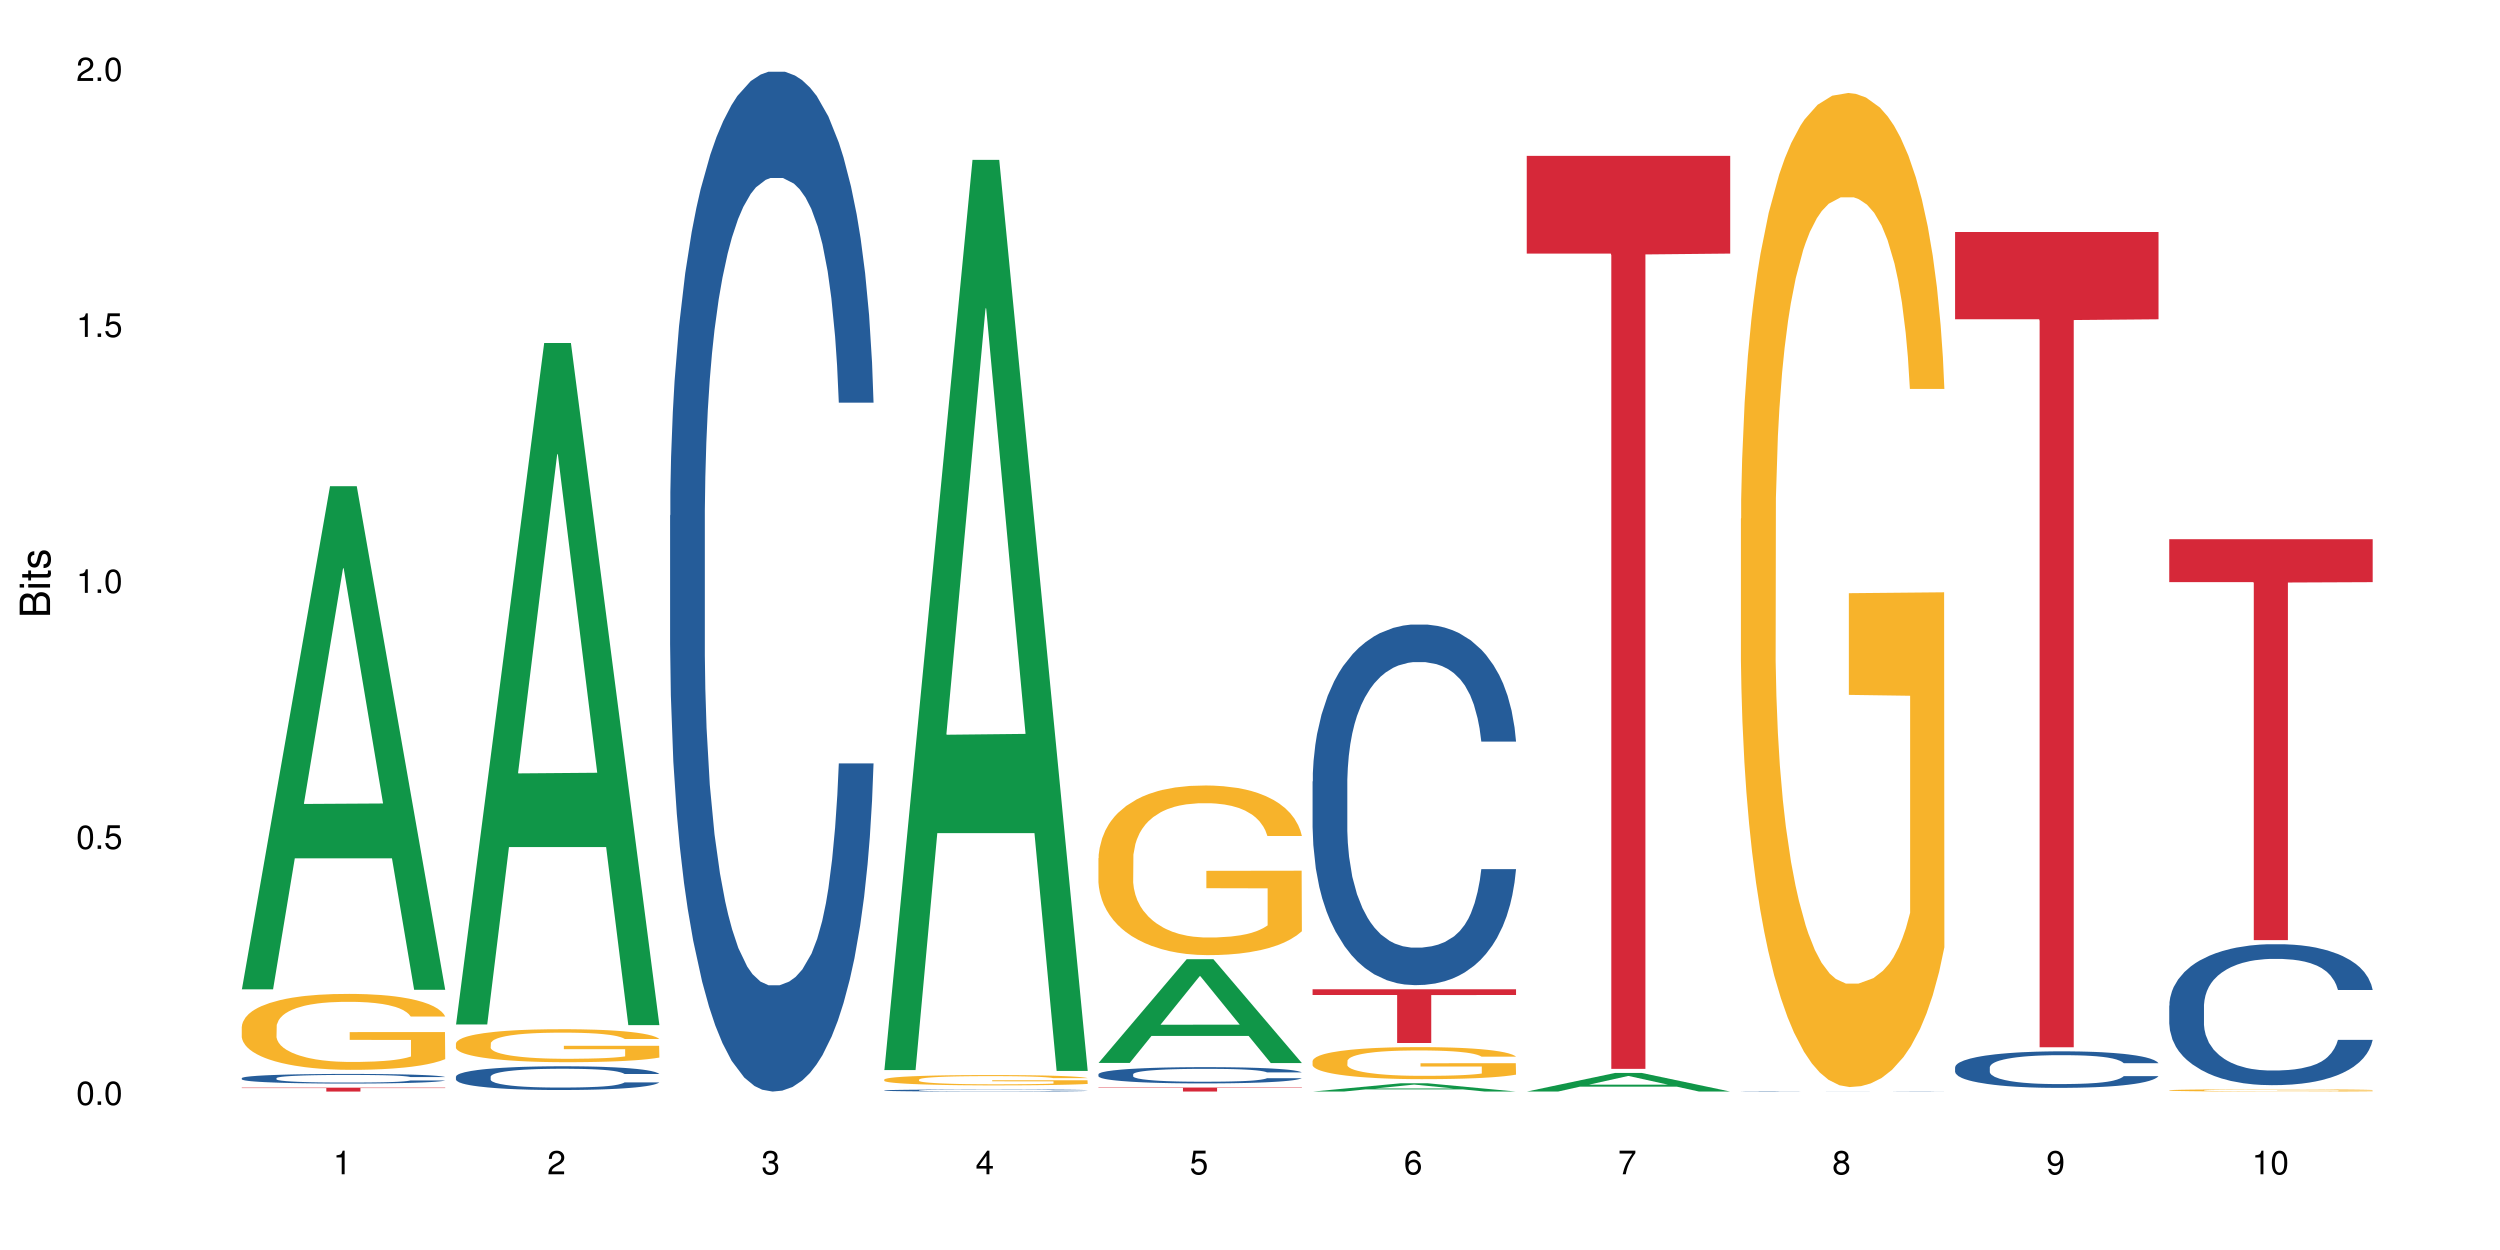 <?xml version="1.0" encoding="UTF-8"?>
<svg xmlns="http://www.w3.org/2000/svg" xmlns:xlink="http://www.w3.org/1999/xlink" width="720pt" height="360pt" viewBox="0 0 720 360" version="1.1">
<defs>
<g>
<symbol overflow="visible" id="glyph0-0">
<path style="stroke:none;" d=""/>
</symbol>
<symbol overflow="visible" id="glyph0-1">
<path style="stroke:none;" d="M 2.641 -6.797 C 2 -6.797 1.422 -6.531 1.078 -6.047 C 0.641 -5.453 0.406 -4.547 0.406 -3.297 C 0.406 -1 1.188 0.219 2.641 0.219 C 4.078 0.219 4.859 -1 4.859 -3.234 C 4.859 -4.562 4.656 -5.438 4.203 -6.047 C 3.844 -6.531 3.281 -6.797 2.641 -6.797 Z M 2.641 -6.047 C 3.547 -6.047 4 -5.125 4 -3.312 C 4 -1.375 3.562 -0.484 2.625 -0.484 C 1.734 -0.484 1.281 -1.422 1.281 -3.281 C 1.281 -5.141 1.734 -6.047 2.641 -6.047 Z M 2.641 -6.047 "/>
</symbol>
<symbol overflow="visible" id="glyph0-2">
<path style="stroke:none;" d="M 1.828 -1 L 0.828 -1 L 0.828 0 L 1.828 0 Z M 1.828 -1 "/>
</symbol>
<symbol overflow="visible" id="glyph0-3">
<path style="stroke:none;" d="M 4.562 -6.797 L 1.062 -6.797 L 0.547 -3.094 L 1.328 -3.094 C 1.719 -3.562 2.047 -3.734 2.578 -3.734 C 3.484 -3.734 4.062 -3.109 4.062 -2.094 C 4.062 -1.125 3.484 -0.531 2.578 -0.531 C 1.828 -0.531 1.375 -0.906 1.188 -1.672 L 0.328 -1.672 C 0.453 -1.109 0.547 -0.844 0.75 -0.594 C 1.125 -0.078 1.828 0.219 2.594 0.219 C 3.969 0.219 4.922 -0.781 4.922 -2.219 C 4.922 -3.562 4.031 -4.484 2.719 -4.484 C 2.25 -4.484 1.859 -4.359 1.469 -4.062 L 1.734 -5.969 L 4.562 -5.969 Z M 4.562 -6.797 "/>
</symbol>
<symbol overflow="visible" id="glyph0-4">
<path style="stroke:none;" d="M 2.484 -4.844 L 2.484 0 L 3.328 0 L 3.328 -6.797 L 2.766 -6.797 C 2.469 -5.75 2.281 -5.609 0.984 -5.453 L 0.984 -4.844 Z M 2.484 -4.844 "/>
</symbol>
<symbol overflow="visible" id="glyph0-5">
<path style="stroke:none;" d="M 4.859 -0.828 L 1.281 -0.828 C 1.359 -1.391 1.672 -1.75 2.5 -2.234 L 3.469 -2.75 C 4.406 -3.266 4.906 -3.969 4.906 -4.812 C 4.906 -5.375 4.672 -5.906 4.266 -6.266 C 3.859 -6.625 3.375 -6.797 2.719 -6.797 C 1.859 -6.797 1.219 -6.5 0.844 -5.922 C 0.609 -5.562 0.5 -5.125 0.484 -4.438 L 1.328 -4.438 C 1.359 -4.906 1.406 -5.188 1.531 -5.406 C 1.75 -5.812 2.188 -6.062 2.703 -6.062 C 3.469 -6.062 4.031 -5.516 4.031 -4.781 C 4.031 -4.25 3.719 -3.797 3.125 -3.438 L 2.234 -2.938 C 0.812 -2.141 0.406 -1.5 0.328 0 L 4.859 0 Z M 4.859 -0.828 "/>
</symbol>
<symbol overflow="visible" id="glyph0-6">
<path style="stroke:none;" d="M 2.125 -3.125 L 2.578 -3.125 C 3.516 -3.125 3.984 -2.703 3.984 -1.891 C 3.984 -1.031 3.469 -0.531 2.578 -0.531 C 1.656 -0.531 1.203 -0.984 1.156 -1.969 L 0.312 -1.969 C 0.344 -1.422 0.438 -1.078 0.609 -0.766 C 0.953 -0.109 1.625 0.219 2.547 0.219 C 3.953 0.219 4.859 -0.609 4.859 -1.906 C 4.859 -2.766 4.516 -3.25 3.703 -3.516 C 4.344 -3.766 4.656 -4.25 4.656 -4.938 C 4.656 -6.109 3.875 -6.797 2.578 -6.797 C 1.203 -6.797 0.484 -6.047 0.453 -4.609 L 1.297 -4.609 C 1.312 -5.016 1.344 -5.25 1.453 -5.453 C 1.641 -5.828 2.062 -6.062 2.594 -6.062 C 3.344 -6.062 3.797 -5.625 3.797 -4.906 C 3.797 -4.422 3.609 -4.141 3.25 -3.984 C 3.016 -3.891 2.719 -3.844 2.125 -3.844 Z M 2.125 -3.125 "/>
</symbol>
<symbol overflow="visible" id="glyph0-7">
<path style="stroke:none;" d="M 3.141 -1.625 L 3.141 0 L 3.984 0 L 3.984 -1.625 L 4.984 -1.625 L 4.984 -2.391 L 3.984 -2.391 L 3.984 -6.797 L 3.359 -6.797 L 0.266 -2.516 L 0.266 -1.625 Z M 3.141 -2.391 L 1 -2.391 L 3.141 -5.359 Z M 3.141 -2.391 "/>
</symbol>
<symbol overflow="visible" id="glyph0-8">
<path style="stroke:none;" d="M 4.781 -5.031 C 4.609 -6.141 3.891 -6.797 2.844 -6.797 C 2.094 -6.797 1.422 -6.438 1.031 -5.828 C 0.609 -5.172 0.406 -4.344 0.406 -3.094 C 0.406 -1.953 0.578 -1.234 0.984 -0.625 C 1.359 -0.078 1.953 0.219 2.703 0.219 C 3.984 0.219 4.922 -0.734 4.922 -2.078 C 4.922 -3.344 4.062 -4.234 2.844 -4.234 C 2.172 -4.234 1.641 -3.969 1.281 -3.469 C 1.281 -5.125 1.828 -6.047 2.797 -6.047 C 3.391 -6.047 3.797 -5.672 3.938 -5.031 Z M 2.734 -3.484 C 3.547 -3.484 4.062 -2.922 4.062 -2 C 4.062 -1.156 3.484 -0.531 2.703 -0.531 C 1.922 -0.531 1.328 -1.188 1.328 -2.047 C 1.328 -2.891 1.906 -3.484 2.734 -3.484 Z M 2.734 -3.484 "/>
</symbol>
<symbol overflow="visible" id="glyph0-9">
<path style="stroke:none;" d="M 4.984 -6.797 L 0.438 -6.797 L 0.438 -5.969 L 4.109 -5.969 C 2.5 -3.656 1.828 -2.234 1.328 0 L 2.219 0 C 2.594 -2.172 3.453 -4.047 4.984 -6.094 Z M 4.984 -6.797 "/>
</symbol>
<symbol overflow="visible" id="glyph0-10">
<path style="stroke:none;" d="M 3.75 -3.578 C 4.453 -4 4.688 -4.344 4.688 -4.984 C 4.688 -6.047 3.844 -6.797 2.641 -6.797 C 1.438 -6.797 0.594 -6.047 0.594 -4.984 C 0.594 -4.359 0.828 -4.016 1.516 -3.578 C 0.734 -3.203 0.359 -2.641 0.359 -1.891 C 0.359 -0.641 1.297 0.219 2.641 0.219 C 3.984 0.219 4.922 -0.641 4.922 -1.875 C 4.922 -2.641 4.531 -3.203 3.75 -3.578 Z M 2.641 -6.047 C 3.359 -6.047 3.812 -5.625 3.812 -4.969 C 3.812 -4.344 3.344 -3.922 2.641 -3.922 C 1.922 -3.922 1.453 -4.344 1.453 -4.984 C 1.453 -5.625 1.922 -6.047 2.641 -6.047 Z M 2.641 -3.203 C 3.484 -3.203 4.062 -2.672 4.062 -1.875 C 4.062 -1.062 3.484 -0.531 2.625 -0.531 C 1.797 -0.531 1.219 -1.078 1.219 -1.875 C 1.219 -2.672 1.797 -3.203 2.641 -3.203 Z M 2.641 -3.203 "/>
</symbol>
<symbol overflow="visible" id="glyph0-11">
<path style="stroke:none;" d="M 0.516 -1.547 C 0.672 -0.438 1.406 0.219 2.438 0.219 C 3.188 0.219 3.859 -0.141 4.266 -0.75 C 4.688 -1.406 4.891 -2.25 4.891 -3.484 C 4.891 -4.625 4.703 -5.359 4.312 -5.953 C 3.938 -6.5 3.344 -6.797 2.594 -6.797 C 1.297 -6.797 0.359 -5.844 0.359 -4.516 C 0.359 -3.25 1.234 -2.344 2.453 -2.344 C 3.094 -2.344 3.562 -2.578 4.016 -3.109 C 4 -1.453 3.469 -0.531 2.5 -0.531 C 1.906 -0.531 1.484 -0.906 1.359 -1.547 Z M 2.578 -6.062 C 3.375 -6.062 3.969 -5.406 3.969 -4.531 C 3.969 -3.688 3.375 -3.094 2.547 -3.094 C 1.734 -3.094 1.234 -3.672 1.234 -4.578 C 1.234 -5.438 1.797 -6.062 2.578 -6.062 Z M 2.578 -6.062 "/>
</symbol>
<symbol overflow="visible" id="glyph1-0">
<path style="stroke:none;" d=""/>
</symbol>
<symbol overflow="visible" id="glyph1-1">
<path style="stroke:none;" d="M 0 -0.953 L 0 -4.891 C 0 -5.719 -0.234 -6.344 -0.734 -6.797 C -1.188 -7.234 -1.812 -7.469 -2.5 -7.469 C -3.547 -7.469 -4.188 -7 -4.625 -5.875 C -4.984 -6.672 -5.641 -7.094 -6.531 -7.094 C -7.156 -7.094 -7.734 -6.859 -8.141 -6.391 C -8.562 -5.938 -8.75 -5.344 -8.75 -4.5 L -8.75 -0.953 Z M -4.984 -2.062 L -7.766 -2.062 L -7.766 -4.219 C -7.766 -4.844 -7.688 -5.203 -7.453 -5.5 C -7.219 -5.812 -6.859 -5.969 -6.375 -5.969 C -5.906 -5.969 -5.531 -5.812 -5.297 -5.5 C -5.062 -5.203 -4.984 -4.844 -4.984 -4.219 Z M -0.984 -2.062 L -4 -2.062 L -4 -4.781 C -4 -5.328 -3.859 -5.688 -3.578 -5.953 C -3.297 -6.219 -2.922 -6.359 -2.484 -6.359 C -2.062 -6.359 -1.688 -6.219 -1.406 -5.953 C -1.109 -5.688 -0.984 -5.328 -0.984 -4.781 Z M -0.984 -2.062 "/>
</symbol>
<symbol overflow="visible" id="glyph1-2">
<path style="stroke:none;" d="M -6.281 -1.797 L -6.281 -0.797 L 0 -0.797 L 0 -1.797 Z M -8.75 -1.797 L -8.75 -0.797 L -7.484 -0.797 L -7.484 -1.797 Z M -8.75 -1.797 "/>
</symbol>
<symbol overflow="visible" id="glyph1-3">
<path style="stroke:none;" d="M -6.281 -3.047 L -6.281 -2.016 L -8.016 -2.016 L -8.016 -1.016 L -6.281 -1.016 L -6.281 -0.172 L -5.469 -0.172 L -5.469 -1.016 L -0.719 -1.016 C -0.078 -1.016 0.281 -1.453 0.281 -2.234 C 0.281 -2.469 0.25 -2.719 0.188 -3.047 L -0.641 -3.047 C -0.609 -2.922 -0.594 -2.766 -0.594 -2.562 C -0.594 -2.141 -0.719 -2.016 -1.156 -2.016 L -5.469 -2.016 L -5.469 -3.047 Z M -6.281 -3.047 "/>
</symbol>
<symbol overflow="visible" id="glyph1-4">
<path style="stroke:none;" d="M -4.531 -5.25 C -5.766 -5.25 -6.469 -4.422 -6.469 -2.969 C -6.469 -1.516 -5.719 -0.562 -4.547 -0.562 C -3.562 -0.562 -3.094 -1.062 -2.734 -2.562 L -2.516 -3.484 C -2.344 -4.188 -2.094 -4.469 -1.625 -4.469 C -1.047 -4.469 -0.641 -3.875 -0.641 -3 C -0.641 -2.453 -0.797 -2 -1.062 -1.75 C -1.25 -1.594 -1.422 -1.531 -1.875 -1.469 L -1.875 -0.406 C -0.422 -0.453 0.281 -1.266 0.281 -2.922 C 0.281 -4.5 -0.5 -5.516 -1.719 -5.516 C -2.656 -5.516 -3.172 -4.984 -3.469 -3.734 L -3.703 -2.766 C -3.891 -1.953 -4.156 -1.609 -4.594 -1.609 C -5.172 -1.609 -5.547 -2.125 -5.547 -2.938 C -5.547 -3.75 -5.203 -4.172 -4.531 -4.203 Z M -4.531 -5.25 "/>
</symbol>
</g>
</defs>
<g id="surface86021">
<rect x="0" y="0" width="720" height="360" style="fill:rgb(100%,100%,100%);fill-opacity:1;stroke:none;"/>
<path style=" stroke:none;fill-rule:nonzero;fill:rgb(6.275%,58.824%,28.235%);fill-opacity:1;" d="M 69.629 284.926 L 69.691 284.789 L 95.047 140.02 L 102.746 140.02 L 128.223 285.062 L 119.273 285.062 L 112.887 247.199 L 84.902 247.199 L 78.645 284.926 L 69.629 284.926 L 87.598 231.539 L 110.32 231.402 L 98.988 163.715 L 98.863 163.582 L 98.738 163.988 L 87.535 231.402 L 87.598 231.539 Z M 69.629 284.926 "/>
<path style=" stroke:none;fill-rule:nonzero;fill:rgb(14.51%,36.078%,60%);fill-opacity:1;" d="M 69.629 310.5 L 69.699 310.496 L 69.699 310.438 L 69.914 310.34 L 70.414 310.219 L 70.914 310.133 L 72.203 309.984 L 73.988 309.84 L 75.848 309.73 L 77.203 309.664 L 78.418 309.613 L 81.207 309.52 L 82.992 309.469 L 84.922 309.426 L 87.281 309.383 L 88.996 309.359 L 92.852 309.32 L 95.711 309.301 L 97.926 309.293 L 102.715 309.293 L 105.574 309.305 L 107.645 309.316 L 109.93 309.336 L 111.859 309.359 L 115.219 309.414 L 118.219 309.484 L 119.578 309.527 L 121.723 309.605 L 123.367 309.68 L 124.508 309.746 L 125.797 309.84 L 126.938 309.953 L 127.797 310.082 L 128.223 310.191 L 118.219 310.191 L 117.719 310.09 L 117.148 310.012 L 116.078 309.91 L 115.004 309.836 L 113.504 309.762 L 112.148 309.715 L 110.289 309.664 L 108.645 309.637 L 106.93 309.613 L 105.285 309.598 L 102.141 309.582 L 98.5 309.582 L 97.141 309.586 L 94.355 309.605 L 92.852 309.625 L 90.711 309.66 L 89.207 309.695 L 87.422 309.742 L 86.207 309.789 L 84.707 309.852 L 83.637 309.91 L 82.422 309.996 L 81.707 310.059 L 81.062 310.129 L 80.492 310.215 L 80.062 310.301 L 79.777 310.395 L 79.633 310.488 L 79.633 310.879 L 79.777 310.969 L 80.133 311.078 L 81.062 311.23 L 82.422 311.367 L 83.992 311.473 L 85.492 311.547 L 86.352 311.582 L 87.492 311.625 L 89.281 311.676 L 91.852 311.727 L 93.352 311.746 L 95.641 311.766 L 97.996 311.777 L 101.141 311.777 L 103.93 311.766 L 105.785 311.754 L 107.715 311.734 L 110.359 311.691 L 112.004 311.648 L 113.434 311.602 L 114.504 311.555 L 115.219 311.512 L 116.293 311.434 L 117.148 311.348 L 117.793 311.258 L 118.219 311.172 L 128.223 311.172 L 127.797 311.273 L 127.152 311.375 L 126.508 311.445 L 125.508 311.535 L 124.367 311.613 L 122.723 311.703 L 121.363 311.762 L 119.578 311.824 L 117.934 311.871 L 116.148 311.914 L 113.504 311.965 L 111.789 311.992 L 109.93 312.016 L 107.715 312.035 L 104.93 312.051 L 101.93 312.062 L 99.141 312.066 L 96.141 312.059 L 93.926 312.051 L 90.996 312.027 L 87.352 311.98 L 84.707 311.934 L 82.633 311.887 L 80.848 311.836 L 78.848 311.766 L 76.273 311.656 L 74.703 311.57 L 73.633 311.496 L 72.418 311.398 L 71.559 311.309 L 70.559 311.168 L 69.844 310.988 L 69.629 310.848 Z M 69.629 310.5 "/>
<path style=" stroke:none;fill-rule:nonzero;fill:rgb(96.863%,70.196%,16.863%);fill-opacity:1;" d="M 69.629 295.609 L 69.699 295.59 L 69.699 295.188 L 69.988 294.289 L 70.703 293.051 L 71.629 292.031 L 72.629 291.234 L 73.273 290.816 L 74.344 290.215 L 75.273 289.777 L 77.633 288.879 L 80.633 288.039 L 82.277 287.68 L 84.137 287.34 L 86.777 286.961 L 87.992 286.82 L 91.711 286.5 L 95.926 286.301 L 100.57 286.242 L 102.715 286.262 L 105.645 286.34 L 109.645 286.559 L 111.934 286.758 L 113.719 286.961 L 115.578 287.219 L 117.863 287.617 L 120.008 288.098 L 121.723 288.578 L 123.438 289.176 L 124.867 289.816 L 126.082 290.516 L 127.152 291.355 L 127.797 292.055 L 128.223 292.754 L 118.293 292.754 L 117.719 292.055 L 117.078 291.516 L 116.004 290.855 L 114.934 290.375 L 113.863 289.996 L 111.859 289.477 L 110.145 289.156 L 108.004 288.879 L 105.93 288.695 L 103.57 288.578 L 102.141 288.539 L 98.355 288.539 L 94.926 288.676 L 92.926 288.836 L 91.496 288.996 L 89.496 289.297 L 88.281 289.535 L 87.566 289.695 L 85.422 290.316 L 83.992 290.875 L 83.207 291.254 L 82.207 291.852 L 81.492 292.395 L 80.707 293.191 L 80.277 293.789 L 79.703 295.148 L 79.633 298.746 L 79.848 299.504 L 80.277 300.324 L 80.848 301.043 L 81.707 301.801 L 82.562 302.379 L 84.062 303.16 L 85.352 303.68 L 86.352 304.02 L 88.281 304.559 L 89.066 304.738 L 90.922 305.098 L 92.852 305.375 L 95.211 305.617 L 96.996 305.738 L 99.855 305.836 L 103.5 305.836 L 107.789 305.715 L 110.504 305.555 L 112.359 305.398 L 113.574 305.258 L 115.078 305.039 L 116.148 304.836 L 117.148 304.617 L 118.363 304.277 L 118.363 299.504 L 100.715 299.484 L 100.715 297.246 L 128.152 297.227 L 128.223 305.039 L 126.723 305.578 L 124.867 306.098 L 123.078 306.496 L 121.223 306.836 L 118.578 307.215 L 116.434 307.453 L 113.148 307.734 L 110.145 307.914 L 107 308.035 L 104.215 308.094 L 100.93 308.113 L 97.996 308.074 L 94.855 307.953 L 92.352 307.793 L 90.066 307.594 L 87.781 307.336 L 84.922 306.914 L 83.062 306.574 L 81.133 306.156 L 79.203 305.656 L 77.488 305.117 L 76.348 304.699 L 75.203 304.219 L 73.988 303.617 L 72.844 302.941 L 71.988 302.32 L 71.203 301.621 L 70.629 300.961 L 70.059 300.062 L 69.773 299.344 L 69.629 298.727 Z M 69.629 295.609 "/>
<path style=" stroke:none;fill-rule:nonzero;fill:rgb(83.922%,15.686%,22.353%);fill-opacity:1;" d="M 69.629 313.246 L 128.223 313.246 L 128.223 313.367 L 103.805 313.367 L 103.805 314.371 L 93.98 314.371 L 93.98 313.367 L 69.629 313.367 Z M 69.629 313.246 "/>
<path style=" stroke:none;fill-rule:nonzero;fill:rgb(6.275%,58.824%,28.235%);fill-opacity:1;" d="M 131.309 295.047 L 131.371 294.863 L 156.727 98.777 L 164.426 98.777 L 189.902 295.23 L 180.953 295.23 L 174.566 243.949 L 146.582 243.949 L 140.324 295.047 L 131.309 295.047 L 149.273 222.738 L 172 222.551 L 160.668 130.875 L 160.543 130.691 L 160.418 131.242 L 149.211 222.551 L 149.273 222.738 Z M 131.309 295.047 "/>
<path style=" stroke:none;fill-rule:nonzero;fill:rgb(14.51%,36.078%,60%);fill-opacity:1;" d="M 131.309 310.066 L 131.379 310.059 L 131.379 309.91 L 131.594 309.672 L 132.094 309.371 L 132.594 309.168 L 133.883 308.797 L 135.668 308.441 L 137.523 308.168 L 138.883 308.004 L 140.098 307.879 L 142.883 307.648 L 144.672 307.531 L 146.602 307.426 L 148.957 307.316 L 150.672 307.254 L 154.531 307.156 L 157.391 307.113 L 159.605 307.094 L 164.395 307.094 L 167.25 307.117 L 169.324 307.148 L 171.609 307.199 L 173.539 307.254 L 176.898 307.395 L 179.898 307.566 L 181.258 307.668 L 183.402 307.859 L 185.043 308.047 L 186.188 308.211 L 187.473 308.441 L 188.617 308.723 L 189.477 309.043 L 189.902 309.309 L 179.898 309.309 L 179.398 309.059 L 178.828 308.867 L 177.758 308.609 L 176.684 308.43 L 175.184 308.25 L 173.824 308.129 L 171.969 308.012 L 170.324 307.938 L 168.609 307.879 L 166.965 307.844 L 163.82 307.805 L 160.176 307.805 L 158.82 307.816 L 156.031 307.867 L 154.531 307.91 L 152.387 308 L 150.887 308.078 L 149.102 308.203 L 147.887 308.312 L 146.387 308.473 L 145.312 308.617 L 144.098 308.824 L 143.387 308.98 L 142.742 309.152 L 142.172 309.359 L 141.742 309.578 L 141.457 309.809 L 141.312 310.035 L 141.312 311.004 L 141.457 311.227 L 141.812 311.488 L 142.742 311.871 L 144.098 312.203 L 145.672 312.465 L 147.172 312.652 L 148.031 312.738 L 149.172 312.84 L 150.961 312.965 L 153.531 313.09 L 155.031 313.137 L 157.32 313.188 L 159.676 313.215 L 162.82 313.215 L 165.609 313.188 L 167.465 313.156 L 169.395 313.105 L 172.039 313 L 173.684 312.902 L 175.113 312.781 L 176.184 312.664 L 176.898 312.562 L 177.969 312.371 L 178.828 312.156 L 179.473 311.941 L 179.898 311.727 L 189.902 311.727 L 189.477 311.977 L 188.832 312.219 L 188.188 312.402 L 187.188 312.621 L 186.047 312.812 L 184.402 313.031 L 183.043 313.176 L 181.258 313.332 L 179.613 313.449 L 177.828 313.559 L 175.184 313.684 L 173.469 313.746 L 171.609 313.801 L 169.395 313.852 L 166.609 313.895 L 163.605 313.918 L 160.82 313.926 L 157.82 313.914 L 155.605 313.887 L 152.676 313.832 L 149.031 313.719 L 146.387 313.602 L 144.312 313.48 L 142.527 313.355 L 140.527 313.188 L 137.953 312.914 L 136.383 312.703 L 135.309 312.527 L 134.094 312.281 L 133.238 312.062 L 132.238 311.715 L 131.523 311.27 L 131.309 310.926 Z M 131.309 310.066 "/>
<path style=" stroke:none;fill-rule:nonzero;fill:rgb(96.863%,70.196%,16.863%);fill-opacity:1;" d="M 131.309 300.48 L 131.379 300.473 L 131.379 300.297 L 131.664 299.906 L 132.379 299.371 L 133.309 298.926 L 134.309 298.578 L 134.953 298.398 L 136.023 298.137 L 136.953 297.945 L 139.312 297.555 L 142.312 297.191 L 143.957 297.035 L 145.812 296.887 L 148.457 296.723 L 149.672 296.66 L 153.391 296.523 L 157.605 296.438 L 162.25 296.41 L 164.395 296.418 L 167.324 296.453 L 171.324 296.551 L 173.613 296.637 L 175.398 296.723 L 177.254 296.836 L 179.543 297.008 L 181.688 297.219 L 183.402 297.426 L 185.117 297.688 L 186.547 297.965 L 187.762 298.266 L 188.832 298.633 L 189.477 298.938 L 189.902 299.238 L 179.973 299.238 L 179.398 298.938 L 178.758 298.703 L 177.684 298.414 L 176.613 298.207 L 175.539 298.043 L 173.539 297.816 L 171.824 297.676 L 169.68 297.555 L 167.609 297.477 L 165.25 297.426 L 163.82 297.406 L 160.035 297.406 L 156.605 297.469 L 154.605 297.539 L 153.176 297.609 L 151.172 297.738 L 149.957 297.844 L 149.246 297.91 L 147.102 298.18 L 145.672 298.422 L 144.887 298.59 L 143.887 298.848 L 143.172 299.082 L 142.383 299.43 L 141.957 299.691 L 141.383 300.281 L 141.312 301.844 L 141.527 302.172 L 141.957 302.527 L 142.527 302.84 L 143.387 303.172 L 144.242 303.422 L 145.742 303.762 L 147.027 303.988 L 148.031 304.133 L 149.957 304.367 L 150.746 304.445 L 152.602 304.602 L 154.531 304.723 L 156.891 304.828 L 158.676 304.879 L 161.535 304.926 L 165.18 304.926 L 169.469 304.871 L 172.184 304.801 L 174.039 304.734 L 175.254 304.672 L 176.754 304.578 L 177.828 304.488 L 178.828 304.395 L 180.043 304.246 L 180.043 302.172 L 162.391 302.164 L 162.391 301.191 L 189.832 301.184 L 189.902 304.578 L 188.402 304.812 L 186.547 305.035 L 184.758 305.211 L 182.902 305.359 L 180.258 305.523 L 178.113 305.629 L 174.824 305.75 L 171.824 305.828 L 168.68 305.879 L 165.895 305.906 L 162.605 305.914 L 159.676 305.895 L 156.531 305.844 L 154.031 305.773 L 151.746 305.688 L 149.457 305.574 L 146.602 305.395 L 144.742 305.246 L 142.812 305.062 L 140.883 304.848 L 139.168 304.613 L 138.027 304.43 L 136.883 304.223 L 135.668 303.961 L 134.523 303.664 L 133.668 303.398 L 132.879 303.094 L 132.309 302.805 L 131.738 302.414 L 131.453 302.102 L 131.309 301.836 Z M 131.309 300.48 "/>
<path style=" stroke:none;fill-rule:nonzero;fill:rgb(14.51%,36.078%,60%);fill-opacity:1;" d="M 192.988 148.457 L 193.059 148.188 L 193.059 141.742 L 193.273 131.543 L 193.773 118.656 L 194.273 109.797 L 195.559 93.957 L 197.348 78.652 L 199.203 66.84 L 200.562 59.859 L 201.777 54.492 L 204.562 44.559 L 206.352 39.457 L 208.281 34.891 L 210.637 30.328 L 212.352 27.645 L 216.211 23.348 L 219.07 21.469 L 221.285 20.664 L 226.074 20.664 L 228.93 21.738 L 231.004 23.078 L 233.289 25.227 L 235.219 27.645 L 238.578 33.551 L 241.578 41.066 L 242.938 45.363 L 245.082 53.684 L 246.723 61.738 L 247.867 68.719 L 249.152 78.652 L 250.297 90.734 L 251.152 104.426 L 251.582 115.969 L 241.578 115.969 L 241.078 105.23 L 240.508 96.91 L 239.434 85.902 L 238.363 78.117 L 236.863 70.332 L 235.504 65.23 L 233.648 60.129 L 232.004 56.906 L 230.289 54.492 L 228.645 52.879 L 225.5 51.27 L 221.855 51.27 L 220.5 51.805 L 217.711 53.953 L 216.211 55.832 L 214.066 59.59 L 212.566 63.082 L 210.781 68.449 L 209.566 73.016 L 208.066 79.996 L 206.992 86.172 L 205.777 95.031 L 205.062 101.742 L 204.422 109.258 L 203.848 118.117 L 203.422 127.516 L 203.133 137.449 L 202.992 147.113 L 202.992 188.727 L 203.133 198.391 L 203.492 209.668 L 204.422 226.043 L 205.777 240.273 L 207.352 251.547 L 208.852 259.602 L 209.707 263.359 L 210.852 267.656 L 212.637 273.027 L 215.211 278.395 L 216.711 280.543 L 219 282.691 L 221.355 283.766 L 224.5 283.766 L 227.289 282.691 L 229.145 281.348 L 231.074 279.199 L 233.719 274.637 L 235.363 270.34 L 236.793 265.242 L 237.863 260.141 L 238.578 255.844 L 239.648 247.52 L 240.508 238.395 L 241.148 228.996 L 241.578 219.867 L 251.582 219.867 L 251.152 230.609 L 250.512 241.078 L 249.867 248.863 L 248.867 258.262 L 247.723 266.582 L 246.082 275.98 L 244.723 282.152 L 242.938 288.867 L 241.293 293.969 L 239.508 298.531 L 236.863 303.898 L 235.148 306.586 L 233.289 309 L 231.074 311.148 L 228.289 313.027 L 225.285 314.102 L 222.5 314.371 L 219.5 313.832 L 217.285 312.762 L 214.352 310.344 L 210.711 305.512 L 208.066 300.41 L 205.992 295.309 L 204.207 289.941 L 202.207 282.691 L 199.633 270.879 L 198.062 261.75 L 196.988 254.234 L 195.773 243.762 L 194.918 234.367 L 193.918 219.332 L 193.203 200.27 L 192.988 185.504 Z M 192.988 148.457 "/>
<path style=" stroke:none;fill-rule:nonzero;fill:rgb(6.275%,58.824%,28.235%);fill-opacity:1;" d="M 254.668 308.188 L 254.73 307.941 L 280.082 46.035 L 287.781 46.035 L 313.262 308.434 L 304.309 308.434 L 297.926 239.941 L 269.941 239.941 L 263.68 308.188 L 254.668 308.188 L 272.633 211.605 L 295.359 211.359 L 284.027 88.906 L 283.902 88.66 L 283.777 89.398 L 272.57 211.359 L 272.633 211.605 Z M 254.668 308.188 "/>
<path style=" stroke:none;fill-rule:nonzero;fill:rgb(14.51%,36.078%,60%);fill-opacity:1;" d="M 254.668 314.031 L 254.738 314.031 L 254.738 314.016 L 254.953 313.996 L 255.453 313.969 L 255.953 313.953 L 257.238 313.918 L 259.027 313.887 L 260.883 313.863 L 262.242 313.848 L 263.457 313.84 L 266.242 313.816 L 268.031 313.809 L 269.957 313.797 L 272.316 313.789 L 274.031 313.785 L 277.891 313.773 L 280.75 313.77 L 290.609 313.77 L 292.684 313.773 L 294.969 313.777 L 296.898 313.785 L 300.258 313.797 L 303.258 313.812 L 304.617 313.82 L 306.758 313.836 L 308.402 313.852 L 309.547 313.867 L 310.832 313.887 L 311.977 313.914 L 312.832 313.941 L 313.262 313.965 L 303.258 313.965 L 302.758 313.941 L 302.188 313.926 L 301.113 313.902 L 300.043 313.887 L 298.543 313.871 L 297.184 313.859 L 295.328 313.852 L 293.684 313.844 L 291.969 313.84 L 290.324 313.836 L 287.18 313.832 L 282.18 313.832 L 279.391 313.836 L 277.891 313.84 L 275.746 313.848 L 274.246 313.855 L 272.461 313.867 L 271.246 313.875 L 269.746 313.891 L 268.672 313.902 L 267.457 313.922 L 266.742 313.934 L 266.102 313.949 L 265.527 313.969 L 265.102 313.988 L 264.812 314.008 L 264.672 314.027 L 264.672 314.113 L 264.812 314.133 L 265.172 314.156 L 266.102 314.191 L 267.457 314.219 L 269.031 314.242 L 270.531 314.258 L 271.387 314.266 L 272.531 314.273 L 274.316 314.285 L 276.891 314.297 L 278.391 314.301 L 280.676 314.305 L 283.035 314.309 L 286.18 314.309 L 288.965 314.305 L 290.824 314.305 L 292.754 314.297 L 295.398 314.289 L 297.043 314.281 L 298.469 314.27 L 299.543 314.258 L 300.258 314.25 L 301.328 314.234 L 302.188 314.215 L 302.828 314.195 L 303.258 314.176 L 313.262 314.176 L 312.832 314.199 L 312.191 314.219 L 311.547 314.238 L 310.547 314.254 L 309.402 314.273 L 307.762 314.293 L 306.402 314.305 L 304.617 314.32 L 302.973 314.328 L 301.188 314.34 L 298.543 314.348 L 296.828 314.355 L 294.969 314.359 L 292.754 314.363 L 289.969 314.367 L 286.965 314.371 L 281.176 314.371 L 278.961 314.367 L 276.031 314.363 L 272.387 314.352 L 269.746 314.344 L 267.672 314.332 L 265.887 314.32 L 263.887 314.305 L 261.312 314.281 L 259.742 314.262 L 258.668 314.246 L 257.453 314.227 L 256.598 314.207 L 255.598 314.176 L 254.883 314.137 L 254.668 314.105 Z M 254.668 314.031 "/>
<path style=" stroke:none;fill-rule:nonzero;fill:rgb(96.863%,70.196%,16.863%);fill-opacity:1;" d="M 254.668 310.887 L 254.738 310.887 L 254.738 310.832 L 255.023 310.711 L 255.738 310.539 L 256.668 310.402 L 257.668 310.293 L 258.312 310.234 L 259.383 310.156 L 260.312 310.094 L 262.672 309.973 L 265.672 309.859 L 267.316 309.809 L 269.172 309.762 L 271.816 309.711 L 273.031 309.691 L 276.746 309.648 L 280.965 309.621 L 285.609 309.613 L 287.75 309.617 L 290.68 309.629 L 294.684 309.656 L 296.969 309.684 L 298.758 309.711 L 300.613 309.746 L 302.902 309.801 L 305.043 309.867 L 306.758 309.934 L 308.473 310.012 L 309.902 310.102 L 311.117 310.195 L 312.191 310.309 L 312.832 310.406 L 313.262 310.5 L 303.328 310.5 L 302.758 310.406 L 302.113 310.332 L 301.043 310.242 L 299.973 310.176 L 298.898 310.125 L 296.898 310.055 L 295.184 310.012 L 293.039 309.973 L 290.969 309.949 L 288.609 309.934 L 287.18 309.926 L 283.395 309.926 L 279.961 309.945 L 277.961 309.969 L 276.531 309.988 L 274.531 310.031 L 273.316 310.062 L 272.602 310.082 L 270.457 310.168 L 269.031 310.246 L 268.242 310.297 L 267.242 310.379 L 266.527 310.449 L 265.742 310.559 L 265.312 310.641 L 264.742 310.824 L 264.672 311.316 L 264.887 311.418 L 265.312 311.531 L 265.887 311.629 L 266.742 311.73 L 267.602 311.809 L 269.102 311.914 L 270.387 311.988 L 271.387 312.031 L 273.316 312.105 L 274.102 312.129 L 275.961 312.18 L 277.891 312.219 L 280.25 312.25 L 282.035 312.266 L 284.895 312.281 L 288.539 312.281 L 292.824 312.262 L 295.539 312.242 L 297.398 312.219 L 298.613 312.199 L 300.113 312.172 L 301.188 312.145 L 302.188 312.113 L 303.402 312.066 L 303.402 311.418 L 285.75 311.414 L 285.75 311.109 L 313.191 311.109 L 313.262 312.172 L 311.762 312.246 L 309.902 312.316 L 308.117 312.371 L 306.258 312.414 L 303.617 312.469 L 301.473 312.5 L 298.184 312.539 L 295.184 312.562 L 292.039 312.578 L 289.254 312.586 L 285.965 312.59 L 283.035 312.586 L 279.891 312.566 L 277.391 312.547 L 275.105 312.52 L 272.816 312.484 L 269.957 312.426 L 268.102 312.379 L 266.172 312.324 L 264.242 312.254 L 262.527 312.184 L 261.383 312.125 L 260.242 312.059 L 259.027 311.977 L 257.883 311.887 L 257.023 311.801 L 256.238 311.707 L 255.668 311.617 L 255.094 311.496 L 254.809 311.398 L 254.668 311.312 Z M 254.668 310.887 "/>
<path style=" stroke:none;fill-rule:nonzero;fill:rgb(6.275%,58.824%,28.235%);fill-opacity:1;" d="M 316.348 306.133 L 316.41 306.105 L 341.762 276.258 L 349.461 276.258 L 374.941 306.16 L 365.988 306.16 L 359.605 298.355 L 331.621 298.355 L 325.359 306.133 L 316.348 306.133 L 334.312 295.125 L 357.039 295.098 L 345.707 281.145 L 345.582 281.113 L 345.457 281.199 L 334.25 295.098 L 334.312 295.125 Z M 316.348 306.133 "/>
<path style=" stroke:none;fill-rule:nonzero;fill:rgb(14.51%,36.078%,60%);fill-opacity:1;" d="M 316.348 309.379 L 316.418 309.375 L 316.418 309.27 L 316.633 309.109 L 317.133 308.902 L 317.633 308.762 L 318.918 308.508 L 320.703 308.266 L 322.562 308.078 L 323.922 307.965 L 325.137 307.879 L 327.922 307.723 L 329.707 307.641 L 331.637 307.566 L 333.996 307.492 L 335.711 307.449 L 339.57 307.383 L 342.43 307.352 L 344.645 307.34 L 349.43 307.34 L 352.289 307.355 L 354.363 307.379 L 356.648 307.414 L 358.578 307.449 L 361.938 307.547 L 364.938 307.664 L 366.293 307.734 L 368.438 307.867 L 370.082 307.996 L 371.227 308.105 L 372.512 308.266 L 373.656 308.457 L 374.512 308.676 L 374.941 308.859 L 364.938 308.859 L 364.438 308.688 L 363.867 308.555 L 362.793 308.379 L 361.723 308.258 L 360.223 308.133 L 358.863 308.051 L 357.004 307.969 L 355.363 307.918 L 353.648 307.879 L 352.004 307.855 L 348.859 307.828 L 345.215 307.828 L 343.855 307.836 L 341.07 307.871 L 339.57 307.902 L 337.426 307.961 L 335.926 308.016 L 334.141 308.102 L 332.926 308.176 L 331.422 308.285 L 330.352 308.383 L 329.137 308.527 L 328.422 308.633 L 327.777 308.754 L 327.207 308.895 L 326.777 309.043 L 326.492 309.203 L 326.352 309.355 L 326.352 310.02 L 326.492 310.176 L 326.852 310.355 L 327.777 310.617 L 329.137 310.844 L 330.707 311.023 L 332.211 311.152 L 333.066 311.211 L 334.211 311.281 L 335.996 311.367 L 338.57 311.449 L 340.07 311.484 L 342.355 311.52 L 344.715 311.535 L 347.859 311.535 L 350.645 311.52 L 352.504 311.5 L 354.434 311.465 L 357.078 311.391 L 358.719 311.324 L 360.148 311.242 L 361.223 311.16 L 361.938 311.09 L 363.008 310.957 L 363.867 310.812 L 364.508 310.664 L 364.938 310.516 L 374.941 310.516 L 374.512 310.688 L 373.871 310.855 L 373.227 310.98 L 372.227 311.129 L 371.082 311.262 L 369.438 311.414 L 368.082 311.512 L 366.293 311.617 L 364.652 311.699 L 362.863 311.773 L 360.223 311.859 L 358.508 311.902 L 356.648 311.938 L 354.434 311.973 L 351.645 312.004 L 348.645 312.02 L 345.859 312.023 L 342.855 312.016 L 340.641 312 L 337.711 311.961 L 334.066 311.883 L 331.422 311.801 L 329.352 311.723 L 327.566 311.637 L 325.562 311.52 L 322.992 311.332 L 321.418 311.184 L 320.348 311.066 L 319.133 310.898 L 318.273 310.75 L 317.273 310.508 L 316.559 310.203 L 316.348 309.969 Z M 316.348 309.379 "/>
<path style=" stroke:none;fill-rule:nonzero;fill:rgb(96.863%,70.196%,16.863%);fill-opacity:1;" d="M 316.348 247.141 L 316.418 247.098 L 316.418 246.207 L 316.703 244.195 L 317.418 241.43 L 318.348 239.156 L 319.348 237.371 L 319.992 236.434 L 321.062 235.094 L 321.992 234.113 L 324.348 232.105 L 327.352 230.23 L 328.992 229.426 L 330.852 228.668 L 333.496 227.82 L 334.711 227.508 L 338.426 226.793 L 342.641 226.348 L 347.289 226.215 L 349.43 226.258 L 352.359 226.438 L 356.363 226.926 L 358.648 227.375 L 360.434 227.82 L 362.293 228.398 L 364.578 229.293 L 366.723 230.363 L 368.438 231.434 L 370.152 232.773 L 371.582 234.199 L 372.797 235.762 L 373.871 237.637 L 374.512 239.199 L 374.941 240.762 L 365.008 240.762 L 364.438 239.199 L 363.793 237.996 L 362.723 236.523 L 361.648 235.449 L 360.578 234.602 L 358.578 233.441 L 356.863 232.727 L 354.719 232.105 L 352.645 231.703 L 350.289 231.434 L 348.859 231.344 L 345.07 231.344 L 341.641 231.656 L 339.641 232.016 L 338.211 232.371 L 336.211 233.039 L 334.996 233.578 L 334.281 233.934 L 332.137 235.316 L 330.707 236.566 L 329.922 237.414 L 328.922 238.754 L 328.207 239.957 L 327.422 241.742 L 326.992 243.082 L 326.422 246.117 L 326.352 254.148 L 326.562 255.844 L 326.992 257.676 L 327.566 259.281 L 328.422 260.977 L 329.281 262.27 L 330.781 264.012 L 332.066 265.172 L 333.066 265.93 L 334.996 267.133 L 335.781 267.535 L 337.641 268.34 L 339.57 268.965 L 341.93 269.5 L 343.715 269.766 L 346.574 269.992 L 350.219 269.992 L 354.504 269.723 L 357.219 269.367 L 359.078 269.008 L 360.293 268.695 L 361.793 268.207 L 362.863 267.758 L 363.867 267.27 L 365.078 266.512 L 365.078 255.844 L 347.43 255.801 L 347.43 250.801 L 374.871 250.758 L 374.941 268.207 L 373.441 269.41 L 371.582 270.57 L 369.797 271.465 L 367.938 272.223 L 365.293 273.07 L 363.152 273.605 L 359.863 274.23 L 356.863 274.633 L 353.719 274.898 L 350.93 275.035 L 347.645 275.078 L 344.715 274.988 L 341.57 274.723 L 339.07 274.363 L 336.781 273.918 L 334.496 273.336 L 331.637 272.402 L 329.781 271.641 L 327.852 270.703 L 325.922 269.59 L 324.207 268.383 L 323.062 267.445 L 321.918 266.375 L 320.703 265.039 L 319.562 263.52 L 318.703 262.137 L 317.918 260.574 L 317.348 259.102 L 316.773 257.094 L 316.488 255.488 L 316.348 254.105 Z M 316.348 247.141 "/>
<path style=" stroke:none;fill-rule:nonzero;fill:rgb(83.922%,15.686%,22.353%);fill-opacity:1;" d="M 316.348 313.203 L 374.941 313.203 L 374.941 313.328 L 350.52 313.332 L 350.52 314.371 L 340.695 314.371 L 340.695 313.332 L 340.555 313.328 L 316.348 313.328 Z M 316.348 313.203 "/>
<path style=" stroke:none;fill-rule:nonzero;fill:rgb(6.275%,58.824%,28.235%);fill-opacity:1;" d="M 378.023 314.367 L 378.086 314.367 L 403.441 311.98 L 411.141 311.98 L 436.621 314.371 L 427.668 314.371 L 421.281 313.746 L 393.301 313.746 L 387.039 314.367 L 378.023 314.367 L 395.992 313.488 L 418.715 313.484 L 407.387 312.371 L 407.262 312.367 L 407.137 312.375 L 395.93 313.484 L 395.992 313.488 Z M 378.023 314.367 "/>
<path style=" stroke:none;fill-rule:nonzero;fill:rgb(14.51%,36.078%,60%);fill-opacity:1;" d="M 378.023 225.066 L 378.098 224.969 L 378.098 222.691 L 378.312 219.086 L 378.812 214.527 L 379.312 211.395 L 380.598 205.797 L 382.383 200.387 L 384.242 196.207 L 385.602 193.742 L 386.812 191.844 L 389.602 188.328 L 391.387 186.527 L 393.316 184.914 L 395.676 183.301 L 397.391 182.352 L 401.25 180.832 L 404.105 180.168 L 406.324 179.883 L 411.109 179.883 L 413.969 180.262 L 416.039 180.734 L 418.328 181.496 L 420.258 182.352 L 423.613 184.438 L 426.617 187.098 L 427.973 188.613 L 430.117 191.559 L 431.762 194.406 L 432.906 196.871 L 434.191 200.387 L 435.336 204.656 L 436.191 209.496 L 436.621 213.578 L 426.617 213.578 L 426.117 209.781 L 425.543 206.84 L 424.473 202.949 L 423.402 200.195 L 421.898 197.441 L 420.543 195.641 L 418.684 193.836 L 417.039 192.695 L 415.324 191.844 L 413.684 191.273 L 410.539 190.703 L 406.895 190.703 L 405.535 190.895 L 402.75 191.652 L 401.25 192.316 L 399.105 193.645 L 397.605 194.879 L 395.816 196.777 L 394.602 198.391 L 393.102 200.859 L 392.031 203.043 L 390.816 206.176 L 390.102 208.547 L 389.457 211.207 L 388.887 214.34 L 388.457 217.66 L 388.172 221.172 L 388.027 224.59 L 388.027 239.305 L 388.172 242.719 L 388.531 246.707 L 389.457 252.496 L 390.816 257.527 L 392.387 261.516 L 393.891 264.363 L 394.746 265.691 L 395.891 267.211 L 397.676 269.109 L 400.25 271.008 L 401.75 271.766 L 404.035 272.527 L 406.395 272.906 L 409.539 272.906 L 412.324 272.527 L 414.184 272.051 L 416.113 271.293 L 418.758 269.68 L 420.398 268.16 L 421.828 266.355 L 422.902 264.551 L 423.613 263.035 L 424.688 260.09 L 425.543 256.863 L 426.188 253.543 L 426.617 250.312 L 436.621 250.312 L 436.191 254.109 L 435.547 257.812 L 434.906 260.566 L 433.906 263.887 L 432.762 266.832 L 431.117 270.152 L 429.762 272.336 L 427.973 274.707 L 426.332 276.512 L 424.543 278.125 L 421.898 280.023 L 420.184 280.973 L 418.328 281.828 L 416.113 282.586 L 413.324 283.25 L 410.324 283.633 L 407.539 283.727 L 404.535 283.535 L 402.32 283.156 L 399.391 282.301 L 395.746 280.594 L 393.102 278.789 L 391.031 276.988 L 389.242 275.09 L 387.242 272.527 L 384.672 268.348 L 383.098 265.121 L 382.027 262.465 L 380.812 258.762 L 379.953 255.441 L 378.953 250.125 L 378.238 243.383 L 378.023 238.164 Z M 378.023 225.066 "/>
<path style=" stroke:none;fill-rule:nonzero;fill:rgb(96.863%,70.196%,16.863%);fill-opacity:1;" d="M 378.023 305.523 L 378.098 305.512 L 378.098 305.344 L 378.383 304.965 L 379.098 304.441 L 380.027 304.012 L 381.027 303.676 L 381.668 303.496 L 382.742 303.246 L 383.672 303.059 L 386.027 302.68 L 389.031 302.324 L 390.672 302.176 L 392.531 302.031 L 395.176 301.871 L 396.391 301.812 L 400.105 301.676 L 404.32 301.594 L 408.965 301.566 L 411.109 301.574 L 414.039 301.609 L 418.043 301.703 L 420.328 301.785 L 422.113 301.871 L 423.973 301.98 L 426.258 302.148 L 428.402 302.352 L 430.117 302.555 L 431.832 302.805 L 433.262 303.078 L 434.477 303.371 L 435.547 303.727 L 436.191 304.02 L 436.621 304.316 L 426.688 304.316 L 426.117 304.02 L 425.473 303.793 L 424.402 303.516 L 423.328 303.312 L 422.258 303.152 L 420.258 302.934 L 418.543 302.797 L 416.398 302.68 L 414.324 302.605 L 411.969 302.555 L 410.539 302.535 L 406.75 302.535 L 403.32 302.594 L 401.32 302.664 L 399.891 302.73 L 397.891 302.855 L 396.676 302.957 L 395.961 303.027 L 393.816 303.285 L 392.387 303.523 L 391.602 303.684 L 390.602 303.938 L 389.887 304.164 L 389.102 304.5 L 388.672 304.754 L 388.102 305.328 L 388.027 306.844 L 388.242 307.168 L 388.672 307.512 L 389.242 307.816 L 390.102 308.137 L 390.961 308.379 L 392.461 308.711 L 393.746 308.93 L 394.746 309.07 L 396.676 309.301 L 397.461 309.375 L 399.32 309.527 L 401.25 309.645 L 403.605 309.746 L 405.395 309.797 L 408.25 309.84 L 411.895 309.84 L 416.184 309.789 L 418.898 309.723 L 420.758 309.652 L 421.973 309.594 L 423.473 309.5 L 424.543 309.418 L 425.543 309.324 L 426.758 309.18 L 426.758 307.168 L 409.109 307.156 L 409.109 306.215 L 436.551 306.203 L 436.621 309.5 L 435.121 309.73 L 433.262 309.949 L 431.477 310.117 L 429.617 310.262 L 426.973 310.422 L 424.828 310.523 L 421.543 310.641 L 418.543 310.715 L 415.398 310.766 L 412.609 310.793 L 409.324 310.801 L 406.395 310.785 L 403.25 310.734 L 400.75 310.664 L 398.461 310.582 L 396.176 310.473 L 393.316 310.293 L 391.461 310.152 L 389.531 309.973 L 387.602 309.762 L 385.887 309.535 L 384.742 309.359 L 383.598 309.156 L 382.383 308.902 L 381.242 308.617 L 380.383 308.355 L 379.598 308.059 L 379.027 307.781 L 378.453 307.402 L 378.168 307.098 L 378.023 306.836 Z M 378.023 305.523 "/>
<path style=" stroke:none;fill-rule:nonzero;fill:rgb(83.922%,15.686%,22.353%);fill-opacity:1;" d="M 378.023 284.906 L 436.621 284.906 L 436.621 286.562 L 412.199 286.578 L 412.199 300.387 L 402.375 300.387 L 402.375 286.594 L 402.23 286.562 L 378.023 286.562 Z M 378.023 284.906 "/>
<path style=" stroke:none;fill-rule:nonzero;fill:rgb(6.275%,58.824%,28.235%);fill-opacity:1;" d="M 439.703 314.367 L 439.766 314.359 L 465.121 309.008 L 472.82 309.008 L 498.301 314.371 L 489.348 314.371 L 482.961 312.969 L 454.98 312.969 L 448.719 314.367 L 439.703 314.367 L 457.672 312.391 L 480.395 312.387 L 469.066 309.883 L 468.938 309.879 L 468.812 309.895 L 457.609 312.387 L 457.672 312.391 Z M 439.703 314.367 "/>
<path style=" stroke:none;fill-rule:nonzero;fill:rgb(83.922%,15.686%,22.353%);fill-opacity:1;" d="M 439.703 44.887 L 498.301 44.887 L 498.301 73.031 L 473.879 73.277 L 473.879 307.828 L 464.055 307.828 L 464.055 73.523 L 463.91 73.031 L 439.703 73.031 Z M 439.703 44.887 "/>
<path style=" stroke:none;fill-rule:nonzero;fill:rgb(14.51%,36.078%,60%);fill-opacity:1;" d="M 501.383 314.305 L 501.453 314.305 L 501.668 314.297 L 502.668 314.289 L 503.957 314.285 L 505.742 314.277 L 507.602 314.273 L 508.957 314.27 L 510.172 314.27 L 512.961 314.266 L 514.746 314.262 L 516.676 314.262 L 519.035 314.258 L 524.605 314.258 L 527.465 314.254 L 537.328 314.254 L 539.398 314.258 L 543.613 314.258 L 546.973 314.262 L 549.977 314.262 L 551.332 314.266 L 553.477 314.27 L 555.121 314.27 L 556.262 314.273 L 557.551 314.277 L 558.691 314.281 L 559.98 314.293 L 549.977 314.293 L 549.473 314.289 L 548.902 314.285 L 547.832 314.281 L 546.758 314.277 L 545.258 314.273 L 543.902 314.273 L 542.043 314.27 L 537.039 314.27 L 533.898 314.266 L 528.895 314.266 L 526.109 314.27 L 522.465 314.27 L 520.961 314.273 L 519.176 314.273 L 517.961 314.277 L 516.461 314.277 L 515.391 314.281 L 514.176 314.285 L 513.461 314.285 L 512.816 314.289 L 512.246 314.293 L 511.816 314.297 L 511.531 314.301 L 511.387 314.305 L 511.387 314.32 L 511.531 314.324 L 511.887 314.328 L 512.816 314.336 L 514.176 314.34 L 515.746 314.348 L 517.246 314.348 L 518.105 314.352 L 519.246 314.352 L 521.035 314.355 L 525.105 314.355 L 527.395 314.359 L 537.543 314.359 L 539.469 314.355 L 542.113 314.355 L 543.758 314.352 L 545.188 314.352 L 546.258 314.348 L 546.973 314.348 L 548.047 314.344 L 548.902 314.34 L 549.547 314.336 L 549.977 314.332 L 559.98 314.332 L 559.551 314.336 L 558.906 314.344 L 558.266 314.344 L 557.262 314.348 L 556.121 314.352 L 554.477 314.355 L 553.117 314.359 L 551.332 314.359 L 549.688 314.363 L 547.902 314.363 L 545.258 314.367 L 541.688 314.367 L 539.469 314.371 L 525.68 314.371 L 522.75 314.367 L 519.105 314.367 L 516.461 314.363 L 514.391 314.363 L 512.602 314.359 L 510.602 314.359 L 508.027 314.355 L 506.457 314.352 L 505.387 314.348 L 504.172 314.344 L 503.312 314.34 L 502.312 314.332 L 501.598 314.324 L 501.383 314.32 Z M 501.383 314.305 "/>
<path style=" stroke:none;fill-rule:nonzero;fill:rgb(96.863%,70.196%,16.863%);fill-opacity:1;" d="M 501.383 149.398 L 501.453 149.137 L 501.453 143.91 L 501.742 132.141 L 502.457 115.934 L 503.383 102.598 L 504.383 92.137 L 505.027 86.648 L 506.102 78.805 L 507.027 73.051 L 509.387 61.285 L 512.387 50.305 L 514.031 45.598 L 515.891 41.152 L 518.535 36.184 L 519.75 34.355 L 523.465 30.172 L 527.68 27.559 L 532.324 26.773 L 534.469 27.035 L 537.398 28.078 L 541.398 30.957 L 543.688 33.57 L 545.473 36.184 L 547.332 39.586 L 549.617 44.812 L 551.762 51.09 L 553.477 57.363 L 555.191 65.207 L 556.621 73.574 L 557.836 82.727 L 558.906 93.707 L 559.551 102.859 L 559.98 112.012 L 550.047 112.012 L 549.473 102.859 L 548.832 95.801 L 547.758 87.172 L 546.688 80.895 L 545.617 75.93 L 543.613 69.129 L 541.898 64.945 L 539.758 61.285 L 537.684 58.934 L 535.324 57.363 L 533.898 56.84 L 530.109 56.84 L 526.68 58.672 L 524.68 60.762 L 523.25 62.855 L 521.25 66.777 L 520.035 69.914 L 519.32 72.004 L 517.176 80.109 L 515.746 87.434 L 514.961 92.398 L 513.961 100.242 L 513.246 107.305 L 512.461 117.762 L 512.031 125.605 L 511.461 143.387 L 511.387 190.449 L 511.602 200.383 L 512.031 211.105 L 512.602 220.516 L 513.461 230.453 L 514.316 238.035 L 515.816 248.234 L 517.105 255.031 L 518.105 259.477 L 520.035 266.535 L 520.82 268.887 L 522.68 273.594 L 524.605 277.254 L 526.965 280.395 L 528.75 281.961 L 531.609 283.27 L 535.254 283.27 L 539.543 281.699 L 542.258 279.609 L 544.113 277.516 L 545.328 275.688 L 546.832 272.809 L 547.902 270.195 L 548.902 267.32 L 550.117 262.875 L 550.117 200.383 L 532.469 200.125 L 532.469 170.84 L 559.906 170.578 L 559.98 272.809 L 558.477 279.871 L 556.621 286.668 L 554.832 291.898 L 552.977 296.344 L 550.332 301.309 L 548.188 304.449 L 544.902 308.109 L 541.898 310.461 L 538.754 312.031 L 535.969 312.812 L 532.684 313.074 L 529.754 312.555 L 526.609 310.984 L 524.105 308.891 L 521.82 306.277 L 519.535 302.879 L 516.676 297.387 L 514.816 292.941 L 512.887 287.453 L 510.957 280.914 L 509.242 273.855 L 508.102 268.367 L 506.957 262.09 L 505.742 254.246 L 504.598 245.355 L 503.742 237.25 L 502.957 228.102 L 502.383 219.473 L 501.812 207.707 L 501.527 198.293 L 501.383 190.188 Z M 501.383 149.398 "/>
<path style=" stroke:none;fill-rule:nonzero;fill:rgb(14.51%,36.078%,60%);fill-opacity:1;" d="M 563.062 307.367 L 563.133 307.359 L 563.133 307.129 L 563.348 306.762 L 563.848 306.301 L 564.348 305.984 L 565.637 305.418 L 567.422 304.871 L 569.281 304.449 L 570.637 304.199 L 571.852 304.004 L 574.641 303.648 L 576.426 303.469 L 578.355 303.305 L 580.711 303.141 L 582.426 303.043 L 586.285 302.891 L 589.145 302.824 L 591.359 302.793 L 596.148 302.793 L 599.004 302.832 L 601.078 302.883 L 603.363 302.957 L 605.293 303.043 L 608.652 303.258 L 611.652 303.523 L 613.012 303.68 L 615.156 303.977 L 616.797 304.266 L 617.941 304.516 L 619.227 304.871 L 620.371 305.305 L 621.23 305.793 L 621.656 306.207 L 611.652 306.207 L 611.152 305.82 L 610.582 305.523 L 609.512 305.129 L 608.438 304.852 L 606.938 304.574 L 605.578 304.391 L 603.723 304.207 L 602.078 304.094 L 600.363 304.004 L 598.719 303.949 L 595.574 303.891 L 591.93 303.891 L 590.574 303.91 L 587.785 303.988 L 586.285 304.055 L 584.145 304.188 L 582.641 304.312 L 580.855 304.504 L 579.641 304.668 L 578.141 304.918 L 577.066 305.141 L 575.855 305.457 L 575.141 305.695 L 574.496 305.965 L 573.926 306.281 L 573.496 306.621 L 573.211 306.977 L 573.066 307.32 L 573.066 308.809 L 573.211 309.156 L 573.566 309.559 L 574.496 310.145 L 575.855 310.656 L 577.426 311.059 L 578.926 311.348 L 579.785 311.48 L 580.926 311.637 L 582.715 311.828 L 585.285 312.02 L 586.785 312.098 L 589.074 312.172 L 591.43 312.211 L 594.574 312.211 L 597.363 312.172 L 599.219 312.125 L 601.148 312.051 L 603.793 311.887 L 605.438 311.73 L 606.867 311.551 L 607.938 311.367 L 608.652 311.211 L 609.723 310.914 L 610.582 310.59 L 611.227 310.25 L 611.652 309.926 L 621.656 309.926 L 621.23 310.309 L 620.586 310.684 L 619.941 310.965 L 618.941 311.301 L 617.801 311.598 L 616.156 311.934 L 614.797 312.156 L 613.012 312.395 L 611.367 312.578 L 609.582 312.742 L 606.938 312.934 L 605.223 313.027 L 603.363 313.117 L 601.148 313.191 L 598.363 313.258 L 595.363 313.297 L 592.574 313.309 L 589.574 313.289 L 587.359 313.25 L 584.43 313.164 L 580.785 312.992 L 578.141 312.809 L 576.066 312.625 L 574.281 312.434 L 572.281 312.172 L 569.707 311.75 L 568.137 311.426 L 567.062 311.156 L 565.848 310.781 L 564.992 310.445 L 563.992 309.906 L 563.277 309.223 L 563.062 308.695 Z M 563.062 307.367 "/>
<path style=" stroke:none;fill-rule:nonzero;fill:rgb(83.922%,15.686%,22.353%);fill-opacity:1;" d="M 563.062 66.82 L 621.656 66.82 L 621.656 91.953 L 597.238 92.172 L 597.238 301.613 L 587.41 301.613 L 587.41 92.395 L 587.27 91.953 L 563.062 91.953 Z M 563.062 66.82 "/>
<path style=" stroke:none;fill-rule:nonzero;fill:rgb(14.51%,36.078%,60%);fill-opacity:1;" d="M 624.742 289.602 L 624.812 289.566 L 624.812 288.676 L 625.027 287.266 L 625.527 285.484 L 626.027 284.258 L 627.312 282.07 L 629.102 279.953 L 630.957 278.32 L 632.316 277.359 L 633.531 276.617 L 636.316 275.242 L 638.105 274.539 L 640.035 273.906 L 642.391 273.277 L 644.105 272.906 L 647.965 272.312 L 650.824 272.051 L 653.039 271.941 L 657.828 271.941 L 660.684 272.09 L 662.758 272.273 L 665.043 272.57 L 666.973 272.906 L 670.332 273.723 L 673.332 274.762 L 674.691 275.355 L 676.836 276.504 L 678.477 277.617 L 679.621 278.582 L 680.906 279.953 L 682.051 281.625 L 682.91 283.516 L 683.336 285.113 L 673.332 285.113 L 672.832 283.629 L 672.262 282.477 L 671.188 280.957 L 670.117 279.879 L 668.617 278.805 L 667.258 278.098 L 665.402 277.395 L 663.758 276.949 L 662.043 276.617 L 660.398 276.395 L 657.254 276.172 L 653.609 276.172 L 652.254 276.246 L 649.465 276.543 L 647.965 276.801 L 645.82 277.32 L 644.32 277.805 L 642.535 278.543 L 641.32 279.176 L 639.82 280.141 L 638.746 280.992 L 637.531 282.219 L 636.816 283.145 L 636.176 284.184 L 635.602 285.41 L 635.176 286.707 L 634.891 288.082 L 634.746 289.418 L 634.746 295.168 L 634.891 296.504 L 635.246 298.062 L 636.176 300.324 L 637.531 302.293 L 639.105 303.848 L 640.605 304.961 L 641.465 305.48 L 642.605 306.074 L 644.395 306.816 L 646.965 307.559 L 648.465 307.855 L 650.754 308.152 L 653.109 308.301 L 656.254 308.301 L 659.043 308.152 L 660.898 307.969 L 662.828 307.672 L 665.473 307.039 L 667.117 306.445 L 668.547 305.742 L 669.617 305.035 L 670.332 304.441 L 671.402 303.293 L 672.262 302.031 L 672.902 300.734 L 673.332 299.473 L 683.336 299.473 L 682.91 300.957 L 682.266 302.402 L 681.621 303.477 L 680.621 304.777 L 679.477 305.926 L 677.836 307.227 L 676.477 308.078 L 674.691 309.008 L 673.047 309.711 L 671.262 310.344 L 668.617 311.086 L 666.902 311.457 L 665.043 311.789 L 662.828 312.086 L 660.043 312.348 L 657.039 312.496 L 654.254 312.531 L 651.254 312.457 L 649.039 312.309 L 646.109 311.977 L 642.465 311.309 L 639.82 310.602 L 637.746 309.898 L 635.961 309.156 L 633.961 308.152 L 631.387 306.52 L 629.816 305.258 L 628.742 304.219 L 627.527 302.773 L 626.672 301.477 L 625.672 299.398 L 624.957 296.762 L 624.742 294.723 Z M 624.742 289.602 "/>
<path style=" stroke:none;fill-rule:nonzero;fill:rgb(96.863%,70.196%,16.863%);fill-opacity:1;" d="M 624.742 313.992 L 624.812 313.992 L 624.812 313.98 L 625.098 313.953 L 625.812 313.918 L 626.742 313.887 L 627.742 313.863 L 628.387 313.848 L 629.457 313.832 L 630.387 313.816 L 632.746 313.789 L 635.746 313.766 L 637.391 313.754 L 639.246 313.746 L 641.891 313.734 L 643.105 313.73 L 646.82 313.719 L 651.039 313.715 L 655.684 313.711 L 657.828 313.711 L 660.758 313.715 L 664.758 313.723 L 667.043 313.727 L 668.832 313.734 L 670.688 313.742 L 672.977 313.754 L 675.121 313.766 L 676.836 313.781 L 678.551 313.801 L 679.98 313.82 L 681.191 313.84 L 682.266 313.867 L 682.91 313.887 L 683.336 313.906 L 673.406 313.906 L 672.832 313.887 L 672.191 313.871 L 671.117 313.852 L 670.047 313.836 L 668.973 313.824 L 666.973 313.809 L 665.258 313.801 L 663.113 313.789 L 661.043 313.785 L 658.684 313.781 L 653.469 313.781 L 650.039 313.785 L 648.035 313.789 L 646.609 313.793 L 644.605 313.805 L 643.391 313.812 L 642.676 313.816 L 640.535 313.836 L 639.105 313.852 L 638.32 313.863 L 637.316 313.879 L 636.605 313.898 L 635.816 313.922 L 635.391 313.938 L 634.816 313.98 L 634.746 314.09 L 634.961 314.109 L 635.391 314.137 L 635.961 314.156 L 636.816 314.18 L 637.676 314.199 L 639.176 314.223 L 640.461 314.238 L 641.465 314.246 L 643.391 314.262 L 644.18 314.27 L 646.035 314.281 L 647.965 314.289 L 650.324 314.297 L 652.109 314.301 L 658.613 314.301 L 662.898 314.297 L 665.617 314.293 L 667.473 314.289 L 668.688 314.285 L 670.188 314.277 L 671.262 314.273 L 672.262 314.266 L 673.477 314.254 L 673.477 314.109 L 655.824 314.109 L 655.824 314.043 L 683.266 314.043 L 683.336 314.277 L 681.836 314.293 L 679.98 314.309 L 678.191 314.32 L 676.336 314.332 L 673.691 314.344 L 671.547 314.352 L 668.258 314.359 L 665.258 314.363 L 662.113 314.367 L 659.328 314.371 L 653.109 314.371 L 649.965 314.367 L 647.465 314.359 L 645.18 314.355 L 642.891 314.348 L 640.035 314.336 L 638.176 314.324 L 636.246 314.312 L 634.316 314.297 L 632.602 314.281 L 631.457 314.27 L 630.316 314.254 L 629.102 314.234 L 627.957 314.215 L 627.102 314.195 L 626.312 314.176 L 625.742 314.156 L 625.172 314.129 L 624.883 314.105 L 624.742 314.086 Z M 624.742 313.992 "/>
<path style=" stroke:none;fill-rule:nonzero;fill:rgb(83.922%,15.686%,22.353%);fill-opacity:1;" d="M 624.742 155.297 L 683.336 155.297 L 683.336 167.656 L 658.918 167.766 L 658.918 270.762 L 649.09 270.762 L 649.09 167.875 L 648.949 167.656 L 624.742 167.656 Z M 624.742 155.297 "/>
<g style="fill:rgb(0%,0%,0%);fill-opacity:1;">
  <use xlink:href="#glyph0-1" x="21.957" y="318.198"/>
  <use xlink:href="#glyph0-2" x="27.291" y="318.198"/>
  <use xlink:href="#glyph0-1" x="29.958" y="318.198"/>
</g>
<g style="fill:rgb(0%,0%,0%);fill-opacity:1;">
  <use xlink:href="#glyph0-1" x="21.957" y="244.476"/>
  <use xlink:href="#glyph0-2" x="27.291" y="244.476"/>
  <use xlink:href="#glyph0-3" x="29.958" y="244.476"/>
</g>
<g style="fill:rgb(0%,0%,0%);fill-opacity:1;">
  <use xlink:href="#glyph0-4" x="21.957" y="170.753"/>
  <use xlink:href="#glyph0-2" x="27.291" y="170.753"/>
  <use xlink:href="#glyph0-1" x="29.958" y="170.753"/>
</g>
<g style="fill:rgb(0%,0%,0%);fill-opacity:1;">
  <use xlink:href="#glyph0-4" x="21.957" y="97.034"/>
  <use xlink:href="#glyph0-2" x="27.291" y="97.034"/>
  <use xlink:href="#glyph0-3" x="29.958" y="97.034"/>
</g>
<g style="fill:rgb(0%,0%,0%);fill-opacity:1;">
  <use xlink:href="#glyph0-5" x="21.957" y="23.312"/>
  <use xlink:href="#glyph0-2" x="27.291" y="23.312"/>
  <use xlink:href="#glyph0-1" x="29.958" y="23.312"/>
</g>
<g style="fill:rgb(0%,0%,0%);fill-opacity:1;">
  <use xlink:href="#glyph0-4" x="95.926" y="338.19"/>
</g>
<g style="fill:rgb(0%,0%,0%);fill-opacity:1;">
  <use xlink:href="#glyph0-5" x="157.605" y="338.19"/>
</g>
<g style="fill:rgb(0%,0%,0%);fill-opacity:1;">
  <use xlink:href="#glyph0-6" x="219.285" y="338.19"/>
</g>
<g style="fill:rgb(0%,0%,0%);fill-opacity:1;">
  <use xlink:href="#glyph0-7" x="280.965" y="338.19"/>
</g>
<g style="fill:rgb(0%,0%,0%);fill-opacity:1;">
  <use xlink:href="#glyph0-3" x="342.645" y="338.19"/>
</g>
<g style="fill:rgb(0%,0%,0%);fill-opacity:1;">
  <use xlink:href="#glyph0-8" x="404.324" y="338.19"/>
</g>
<g style="fill:rgb(0%,0%,0%);fill-opacity:1;">
  <use xlink:href="#glyph0-9" x="466" y="338.19"/>
</g>
<g style="fill:rgb(0%,0%,0%);fill-opacity:1;">
  <use xlink:href="#glyph0-10" x="527.68" y="338.19"/>
</g>
<g style="fill:rgb(0%,0%,0%);fill-opacity:1;">
  <use xlink:href="#glyph0-11" x="589.359" y="338.19"/>
</g>
<g style="fill:rgb(0%,0%,0%);fill-opacity:1;">
  <use xlink:href="#glyph0-4" x="648.539" y="338.19"/>
  <use xlink:href="#glyph0-1" x="653.873" y="338.19"/>
</g>
<g style="fill:rgb(0%,0%,0%);fill-opacity:1;">
  <use xlink:href="#glyph1-1" x="14.412" y="178.016"/>
  <use xlink:href="#glyph1-2" x="14.412" y="170.012"/>
  <use xlink:href="#glyph1-3" x="14.412" y="167.348"/>
  <use xlink:href="#glyph1-4" x="14.412" y="164.012"/>
</g>
</g>
</svg>
